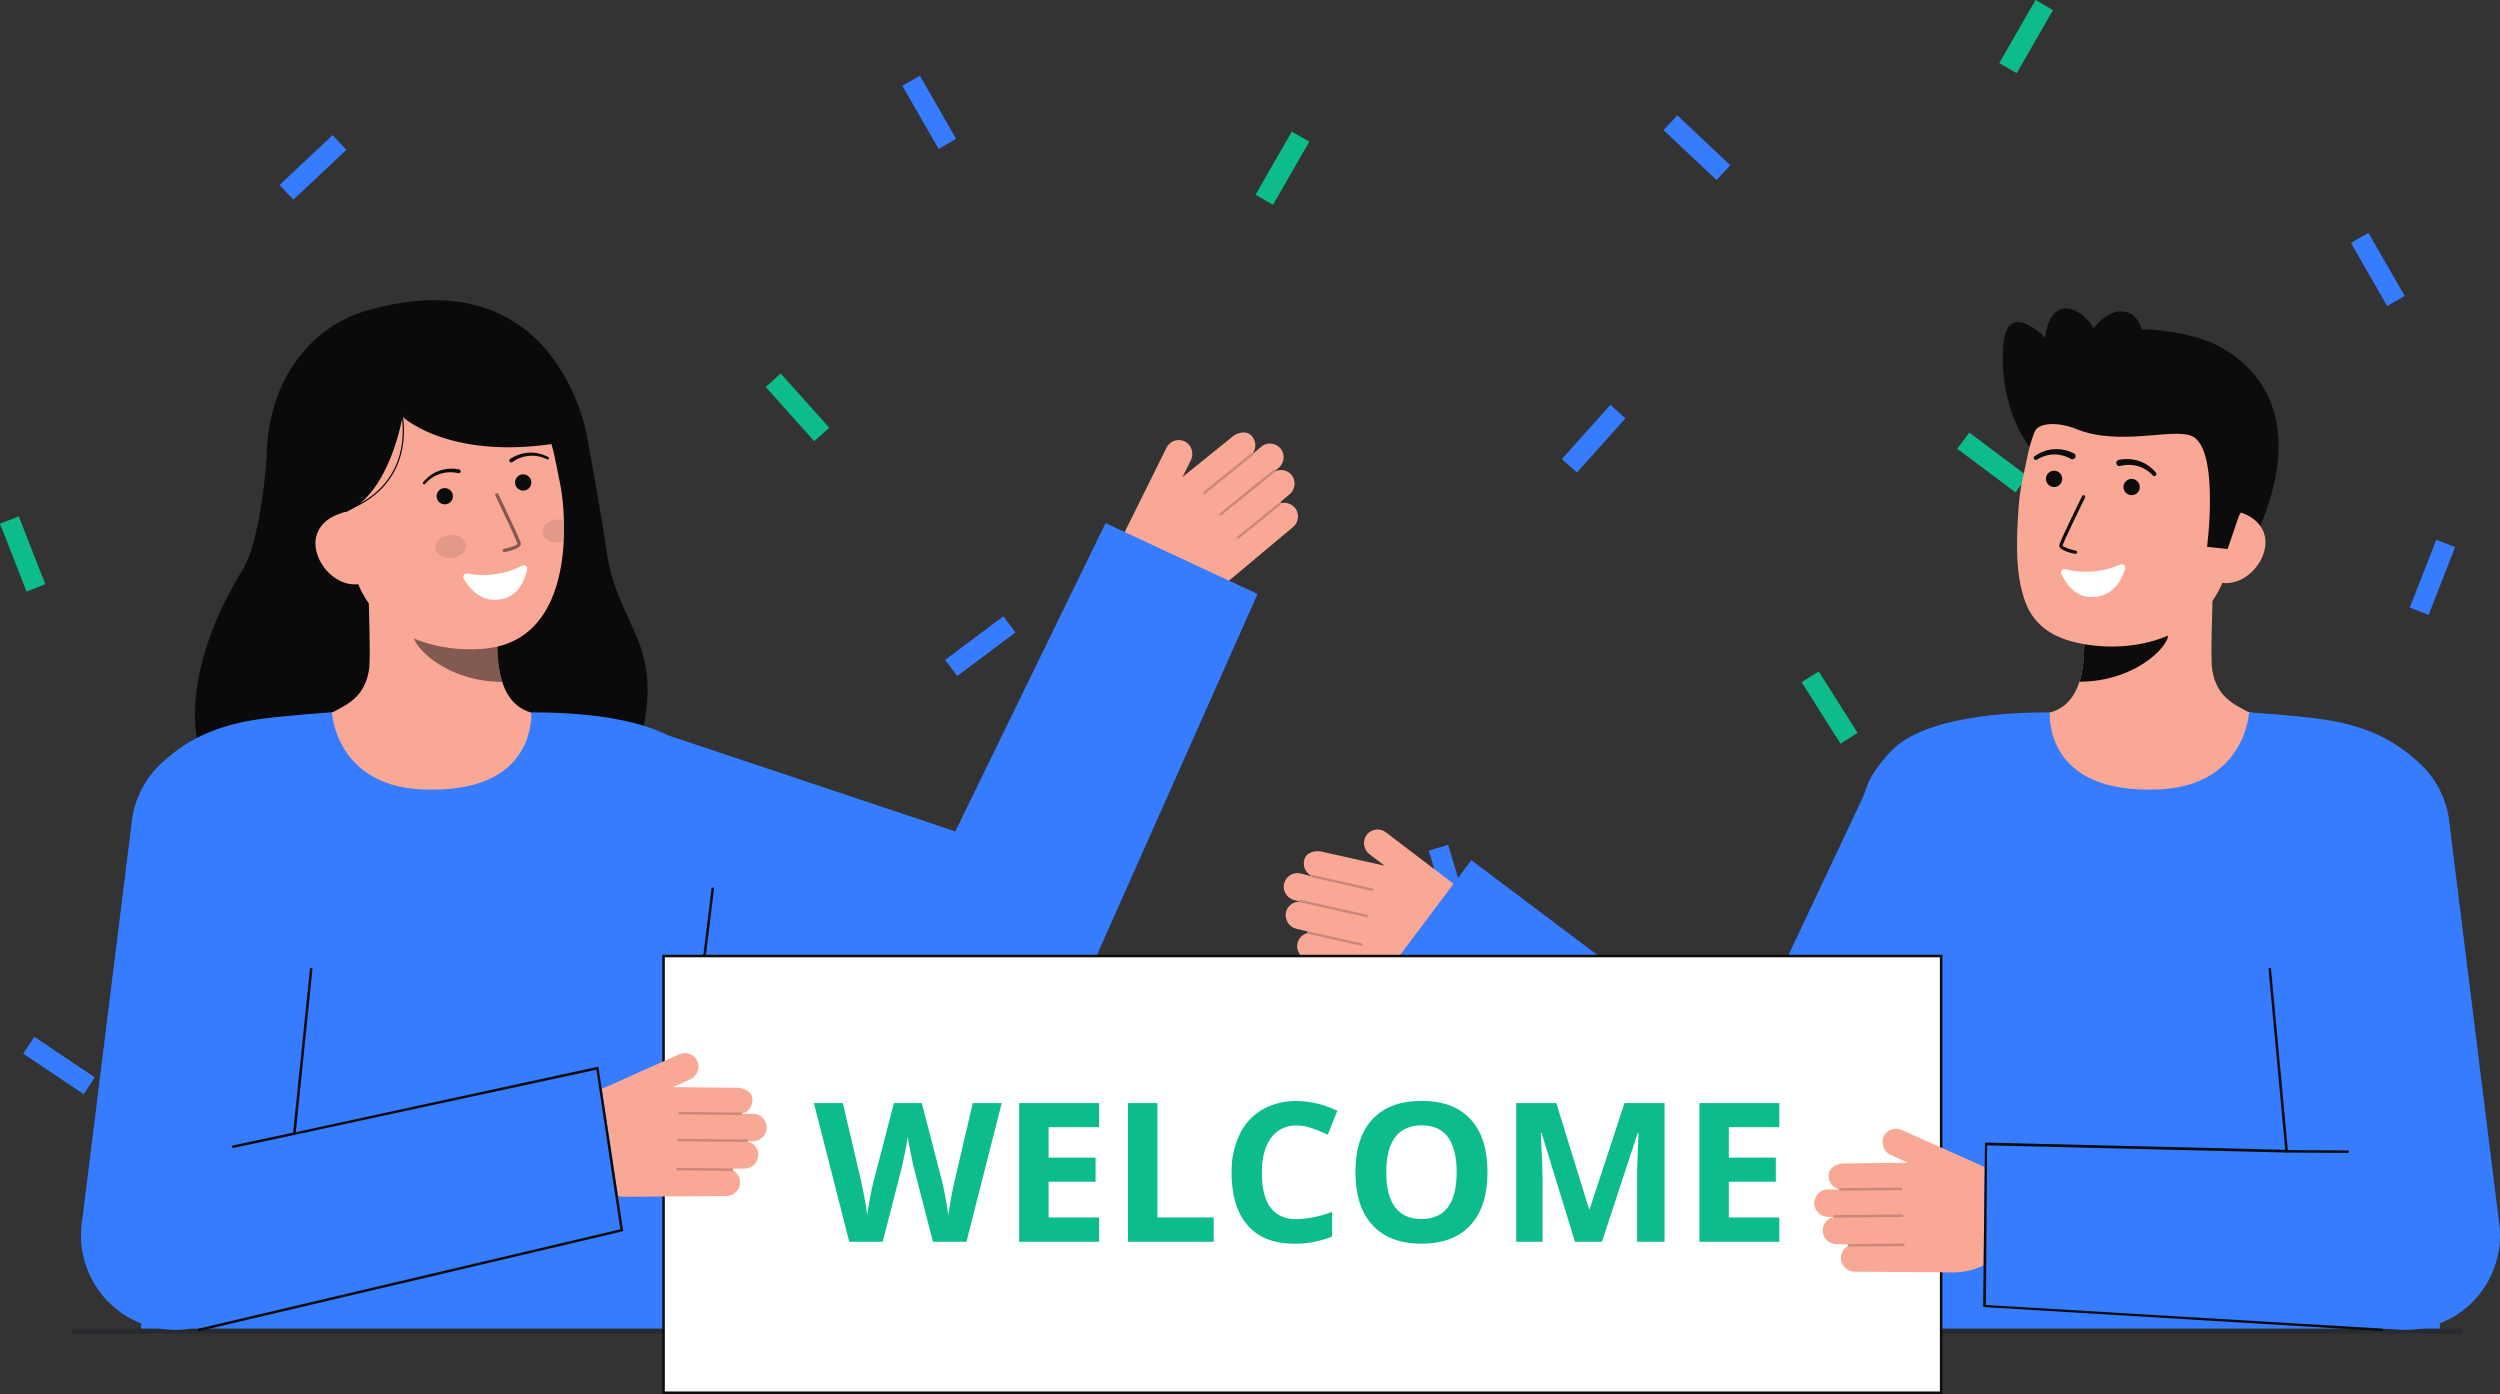 <svg id="Layer_1" data-name="Layer 1" xmlns="http://www.w3.org/2000/svg" viewBox="0 0 991.358 552.782">
  <rect x="0" y="0" width="991.358" height="552.782" fill="#333333" stroke="none"/>
  <g>
    <g>
      <rect x="950.137" y="224.945" width="28.869" height="8" transform="translate(400.187 1043.981) rotate(-68.651)" fill="#367cff"></rect>
      <rect x="312.242" y="147.099" width="8" height="28.869" transform="translate(-27.101 252.187) rotate(-41.848)" fill="#0cbc8b"></rect>
      <rect x="374.303" y="252.22" width="28.869" height="8.001" transform="translate(-76.002 284.203) rotate(-36.835)" fill="#367cff"></rect>
      <rect x="668.905" y="44.127" width="8" height="28.87" transform="translate(169.117 508.482) rotate(-46.741)" fill="#367cff"></rect>
      <rect x="494.098" y="62.701" width="28.87" height="8" transform="translate(197.253 474.327) rotate(-60.106)" fill="#0cbc8b"></rect>
      <rect x="721.516" y="266.128" width="8" height="28.869" transform="translate(-37.773 430.489) rotate(-32.254)" fill="#0cbc8b"></rect>
      <rect x="406.359" y="385.377" width="8" height="28.869" transform="translate(-135.422 225.548) rotate(-26.546)" fill="#0cbc8b"></rect>
      <rect x="288.032" y="328.136" width="28.869" height="7.999" transform="translate(-102.536 526.488) rotate(-73.312)" fill="#367cff"></rect>
      <rect x="779.383" y="410.686" width="28.869" height="8" transform="translate(-96.441 512.408) rotate(-33.846)" fill="#367cff"></rect>
      <rect x="789.007" y="10.508" width="28.869" height="8" transform="translate(390.446 703.829) rotate(-60.107)" fill="#0cbc8b"></rect>
      <rect x="4.98" y="205.226" width="8" height="28.869" transform="translate(-79.351 18.342) rotate(-21.349)" fill="#0cbc8b"></rect>
      <rect x="786.072" y="168.964" width="8.001" height="28.869" transform="translate(169.628 705.795) rotate(-53.165)" fill="#0cbc8b"></rect>
      <rect x="109.674" y="62.392" width="28.87" height="8" transform="translate(-11.774 103.092) rotate(-43.259)" fill="#367cff"></rect>
      <rect x="364.48" y="30.096" width="8" height="28.87" transform="translate(26.834 189.577) rotate(-29.894)" fill="#367cff"></rect>
      <rect x="63.111" y="354.619" width="28.869" height="8" transform="translate(-267.118 232.811) rotate(-57.746)" fill="#0cbc8b"></rect>
      <rect x="19.196" y="408.081" width="8" height="28.869" transform="matrix(0.557, -0.831, 0.831, 0.557, -340.637, 206.453)" fill="#367cff"></rect>
      <rect x="938.91" y="92.411" width="8" height="28.869" transform="translate(72.195 484.14) rotate(-29.893)" fill="#367cff"></rect>
    </g>
    <g>
      <rect x="617.522" y="169.962" width="28.869" height="8" transform="translate(80.756 528.658) rotate(-48.152)" fill="#367cff"></rect>
      <rect x="452.22" y="413.642" width="28.869" height="8" transform="translate(-115.515 648.446) rotate(-63.454)" fill="#0cbc8b"></rect>
      <rect x="570.547" y="335.531" width="7.999" height="28.869" transform="translate(-76.297 179.725) rotate(-16.688)" fill="#367cff"></rect>
      <g>
        <path d="M576.813,350.77l-27.267-20.727a5.422,5.422,0,0,0-7.871,1.434,5.61,5.61,0,0,0,1.535,7.365l5.847,4.444-24.8-5.536c-2.746-.664-6.542.279-7.083,3.409a5.419,5.419,0,0,0,2.845,6.116.388.388,0,0,0-.03.076.428.428,0,0,0,0,.062l-4.236-1.023a5.425,5.425,0,0,0-6.694,5.115,5.549,5.549,0,0,0,4.344,5.468l1.8.435a.519.519,0,0,0,.064.164,5.419,5.419,0,0,0-5.388,4.5,5.593,5.593,0,0,0,4.32,6.246l4.478,1.082a.5.5,0,0,0-.3.344.491.491,0,0,0,.027.277,5.424,5.424,0,0,0-4.02,5.209,5.546,5.546,0,0,0,4.348,5.333l37.774,9.126a27.3,27.3,0,0,0,28.6-10.639h0a18.008,18.008,0,0,0-3.744-24.823Z" fill="#FAA896"></path>
        <g opacity="0.2">
          <path d="M544.54,352.877a.5.5,0,0,1-.595.367l-23.58-5.3a.5.5,0,0,1,.22-.976l23.579,5.3a.5.5,0,0,1,.378.6Z" fill="#0c0c0c"></path>
        </g>
        <g opacity="0.2">
          <path d="M542.491,363.341a.5.5,0,0,1-.6.367l-26.315-5.91a.5.5,0,0,1-.378-.6.518.518,0,0,1,.6-.378l26.315,5.91a.5.5,0,0,1,.378.6Z" fill="#0c0c0c"></path>
        </g>
        <g opacity="0.2">
          <path d="M540.338,374.687a.5.5,0,0,1-.595.367l-20.991-4.714a.5.5,0,0,1,.219-.976l20.991,4.714a.5.5,0,0,1,.379.6Z" fill="#0c0c0c"></path>
        </g>
      </g>
      <g>
        <path d="M447.36,208.206l15.224-30.681a5.42,5.42,0,0,1,7.688-2.212,5.61,5.61,0,0,1,1.9,7.281l-3.265,6.579L488.666,173.2c2.166-1.815,5.985-2.656,7.86-.092a5.418,5.418,0,0,1,.167,6.743.4.4,0,0,1,.061.055.414.414,0,0,1,.029.055l3.341-2.8a5.425,5.425,0,0,1,8.269,1.609,5.55,5.55,0,0,1-1.463,6.829l-1.422,1.191a.47.47,0,0,1,.015.175,5.418,5.418,0,0,1,6.826,1.637,5.593,5.593,0,0,1-1.1,7.515l-3.531,2.957a.5.5,0,0,1,.424.174.5.5,0,0,1,.1.261,5.422,5.422,0,0,1,5.915,2.881,5.545,5.545,0,0,1-1.527,6.709l-29.79,24.954a27.291,27.291,0,0,1-30.348,3.171h0a18.009,18.009,0,0,1-7.672-23.9Z" fill="#FAA896"></path>
        <g opacity="0.2">
          <path d="M477.211,195.758a.5.5,0,0,0,.7.065l18.774-15.218a.5.5,0,0,0-.63-.777l-18.774,15.218a.5.5,0,0,0-.074.7Z" fill="#0c0c0c"></path>
        </g>
        <g opacity="0.2">
          <path d="M483.694,204.224a.5.5,0,0,0,.7.064l20.952-16.983a.5.5,0,0,0,.073-.7.517.517,0,0,0-.7-.074L483.76,203.511a.5.5,0,0,0-.074.7Z" fill="#0c0c0c"></path>
        </g>
        <g opacity="0.2">
          <path d="M490.663,213.432a.5.5,0,0,0,.7.065l16.713-13.547a.5.5,0,0,0-.63-.777L490.729,212.72a.5.5,0,0,0-.074.7Z" fill="#0c0c0c"></path>
        </g>
      </g>
      <g>
        <path d="M105.7,181.9s-2.147,32.215-9.394,43.9c-20.866,33.648-26.911,71.5-6.016,91.277s154.17,20.051,164.267-25.435c8.5-38.295-9.741-42.413-14.18-74-2.008-14.294-7.533-44.267-7.533-44.267" fill="#0a0a0a"></path>
        <path id="sk" d="M220.064,284.973c-.23-.03-2.783,42.331-51.994,38.638-34.068-2.553-46.215-38.7-46.995-38.7,3.673-.781,9.858-1.916,11.489-2.787,5.365-2.882,12-5.882,13.732-16.3,1-6-.695-36.722-.174-42.8L198.416,234.7c-.731,12.831-5.845,42.575,12.08,47.839C213.478,283.412,216.691,284.213,220.064,284.973Z" fill="#FAA896"></path>
        <path id="sh" d="M199.149,270.385a37.849,37.849,0,0,1-1.573-8.116,86.565,86.565,0,0,1,.342-18.877,57.329,57.329,0,0,1-28.9-12.663c-.971,3.586-6.312,19.256-4.833,22.664C166.978,259.836,180.111,270.385,199.149,270.385Z" fill="#0c0c0c" opacity="0.5"></path>
        <path d="M192.387,257.188c-20.618,2-47.294-6.252-52.82-33.709l-4.986-24.774c-5.526-27.456,4.415-52.616,30.266-57.819h0c25.852-5.2,49.654,13.165,55.18,40.622l2.208,10.968C224.355,203.011,229.172,253.628,192.387,257.188Z" fill="#FAA896"></path>
        <ellipse cx="178.745" cy="216.701" rx="6.187" ry="4.538" transform="translate(-24.416 22.704) rotate(-6.804)" fill="#0c0c0c" opacity="0.1"></ellipse>
        <path d="M215.133,211.259c.3,2.485,3.295,4.172,6.688,3.772a8.533,8.533,0,0,0,1.723-.391c.158-2.963.167-5.813.081-8.452a7.784,7.784,0,0,0-2.884-.169C217.348,206.419,214.839,208.764,215.133,211.259Z" fill="#0c0c0c" opacity="0.1"></path>
        <path d="M200.141,218.94a.433.433,0,0,0,.05-.008,29.031,29.031,0,0,0,3.1-.827c1.518-.508,3.5-1.342,3.228-2.715-.314-1.564-8-17.581-8.872-19.4a.666.666,0,1,0-1.2.576c3.277,6.821,8.555,18.036,8.767,19.089-.166.491-2.684,1.45-5.283,1.974a.665.665,0,0,0,.212,1.313Z" fill="#0c0c0c" opacity="0.5"></path>
        <path d="M113.954,207.6l23.176-4.527c17.507-7.321,22.474-37.832,22.474-37.832s21.606,20.577,73.244,8.134c0,0-11.217-72.086-87.465-50.2-24.585,7.055-42,32.115-39.41,65.307C107.788,211.736,113.954,207.6,113.954,207.6Z" fill="#0a0a0a"></path>
        <path d="M142.856,231.521c-7.856,1.581-15.916-5.542-17.5-13.4s3.916-13.47,11.772-15.052l5.108,4.45,7.373,22.641Z" fill="#FAA896"></path>
        <path d="M203.216,183.217a13.632,13.632,0,0,1,6.662-2.448,12,12,0,0,1,3.605.2,14.575,14.575,0,0,1,3.451,1.168l.034.016a.509.509,0,0,0,.433-.921,15.67,15.67,0,0,0-3.676-1.384,13.218,13.218,0,0,0-3.937-.349,15.006,15.006,0,0,0-7.5,2.5.764.764,0,1,0,.86,1.263l.018-.012Z" fill="#0c0c0c"></path>
        <path d="M182.045,186.143a14.991,14.991,0,0,0-7.888.557,13.227,13.227,0,0,0-3.5,1.829,15.641,15.641,0,0,0-2.866,2.686.509.509,0,0,0,.752.685l.027-.028a14.554,14.554,0,0,1,2.74-2.4,12.011,12.011,0,0,1,3.254-1.563,13.625,13.625,0,0,1,7.092-.29l.058.015a.764.764,0,0,0,.36-1.486Z" fill="#0c0c0c"></path>
        <path d="M137.146,202.691c15.579-5.8,20.749-16.558,22.341-24.564a39.041,39.041,0,0,0-.283-16.135l-.482.133a38.523,38.523,0,0,1,.272,15.923c-1.572,7.875-6.668,18.461-22.023,24.176Z" fill="#0c0c0c"></path>
      </g>
      <path d="M260.143,290.012,408.07,339.459l-43.431,19.305L438.4,207.444l60.283,28.094-68.437,153.8a35.454,35.454,0,0,1-41.961,19.723l-1.471-.417-150.166-42.16Z" fill="#367cff"></path>
      <path id="b_1_b" d="M167.152,313.021c-34.092-1.607-35.527-30.543-35.527-30.543s-16.892,1.092-28.121,2.611c-18.384,2.487-30.512,8.721-40.164,18.372-8.978,8.979-14.444,18.693-8.66,80.711,4.188,44.906,1.241,143.679,1.241,143.679h207.75s14.507-142.7,16.227-162.911c3.282-38.589,12.555-47.108-6.233-66.986-13.625-14.416-48.8-15.476-62.958-15.474C210.476,282.48,213.58,315.21,167.152,313.021Z" fill="#367cff"></path>
      <path d="M207.052,224.352a33.807,33.807,0,0,1-21.721,3.061,1.37,1.37,0,0,0-1.451,2.01c2.2,3.876,7.418,10.5,16.37,7.8,5.78-1.744,7.965-7.69,8.775-11.369A1.368,1.368,0,0,0,207.052,224.352Z" fill="#fff"></path>
      <circle cx="207.471" cy="191.323" r="3.237" fill="#0c0c0c"></circle>
      <circle cx="176.367" cy="196.768" r="3.237" fill="#0c0c0c"></circle>
      <path d="M279.436,379a.454.454,0,0,1-.063,0,.5.5,0,0,1-.434-.557l3.217-26.078a.49.49,0,0,1,.557-.434.5.5,0,0,1,.435.558l-3.217,26.077A.5.5,0,0,1,279.436,379Z" fill="#0c0c0c"></path>
      <g>
        <path d="M805.3,177.778s-12.392-13.917-10.955-39.98c1.113-20.18,16.679-3.86,16.679-3.86s.943-14.523,10.967-11.065,12.839,19.472,12.839,19.472" fill="#0c0c0c"></path>
        <path d="M874.946,135.149s50.054,15.679,17.75,81.3l-4.586-.6-9.31-1.215" fill="#0c0c0c"></path>
        <path id="sk-2" data-name="sk" d="M803.741,284.867c.23-.03,2.774,42.19,51.822,38.51,33.955-2.544,46.062-38.569,46.84-38.569-3.661-.779-9.826-1.91-11.452-2.778-5.347-2.873-11.962-5.862-13.686-16.245-.993-5.985.692-36.6.174-42.656l-52.122,11.633c.729,12.788,5.826,42.434-12.04,47.681C810.305,283.311,807.1,284.109,803.741,284.867Z" fill="#FAA896"></path>
        <path id="sh-2" data-name="sh" d="M824.587,270.328a37.737,37.737,0,0,0,1.567-8.09,86.189,86.189,0,0,0-.34-18.815,57.145,57.145,0,0,0,28.807-12.62c.967,3.574,6.29,19.192,4.816,22.589C856.652,259.813,843.561,270.328,824.587,270.328Z" fill="#0c0c0c" opacity="1"></path>
        <path d="M830.837,256.03c20.526,2.211,47.2-5.72,53.007-33.024l5.237-24.637c5.8-27.3-3.831-52.487-29.54-57.952h0c-25.708-5.465-49.629,12.585-55.433,39.889l-2.319,10.907a84.316,84.316,0,0,0-1.418,11.386c-.639,10.1-1.571,25.465,3.09,36.913C807.86,250.32,817.723,254.617,830.837,256.03Z" fill="#FAA896"></path>
        <circle cx="814.532" cy="189.891" r="3.237" fill="#0c0c0c"></circle>
        <circle cx="845.276" cy="193.128" r="3.237" fill="#0c0c0c"></circle>
        <path d="M880.478,230.985c7.813,1.661,15.923-5.351,17.584-13.164s-3.757-13.467-11.569-15.128l-5.139,4.379-7.593,22.485Z" fill="#FAA896"></path>
        <g>
          <g>
            <path d="M875.2,216.846s5.076-39.261-6.193-43.994c-7.5-3.152-28.685,4.162-45.588-2.691-7.394-3-15.071-2.55-16.537.933-.581,1.379-1.251-20.235,13.912-33.515,12.072-10.574,44.138-7.847,57.591-.909,37.25,19.209,9.388,68.051,9.388,68.051l-4.424,13Z" fill="#0c0c0c"></path>
            <g opacity="1">
              <path d="M822.953,219.655l-.051-.008c-2.519-.529-6.685-1.7-6.292-3.581.329-1.561,8.139-17.519,9.03-19.333a.655.655,0,0,1,1.177.577c-3.465,7.066-8.7,17.964-8.924,19.025.155.5,2.67,1.481,5.277,2.028a.656.656,0,0,1-.217,1.292Z" fill="#0c0c0c"></path>
            </g>
            <path d="M822.372,179.765a15.422,15.422,0,0,0-8.007-1.617,13.621,13.621,0,0,0-3.971.857,15.951,15.951,0,0,0-3.557,1.872.832.832,0,0,0,.872,1.417l.058-.033a14.185,14.185,0,0,1,3.231-1.48,11.613,11.613,0,0,1,3.459-.551,13.17,13.17,0,0,1,6.634,1.681l.076.045a1.251,1.251,0,1,0,1.266-2.158Z" fill="#0c0c0c"></path>
            <path d="M840.881,184.768a13.179,13.179,0,0,1,6.844.079,11.657,11.657,0,0,1,3.2,1.421,14.223,14.223,0,0,1,2.742,2.261l.045.045a.833.833,0,0,0,1.209-1.144,15.983,15.983,0,0,0-2.956-2.723,13.651,13.651,0,0,0-3.618-1.848,15.431,15.431,0,0,0-8.153-.5,1.251,1.251,0,0,0,.533,2.445l.064-.016Z" fill="#0c0c0c"></path>
          </g>
          <path d="M818.992,225.712a33.8,33.8,0,0,0,21.855-1.876,1.37,1.37,0,0,1,1.864,1.634c-1.279,4.271-4.88,11.9-14.209,11.268-6.024-.406-9.484-5.713-11.1-9.117A1.369,1.369,0,0,1,818.992,225.712Z" fill="#fff"></path>
        </g>
        <ellipse cx="837.863" cy="138.887" rx="16.095" ry="10.935" transform="translate(381.712 855.288) rotate(-66.926)" fill="#0c0c0c"></ellipse>
      </g>
      <path id="b_1_b-2" data-name="b_1_b" d="M856.326,313.021c34.091-1.607,35.526-30.543,35.526-30.543s16.892,1.092,28.122,2.611c18.384,2.487,30.512,8.721,40.163,18.372,8.979,8.979,14.444,18.693,8.66,80.711-4.188,44.906-1.24,143.679-1.24,143.679H759.807S745.3,385.155,743.58,364.94c-3.283-38.589-12.555-47.108,6.232-66.986,13.625-14.416,48.8-15.476,62.959-15.474C813,282.48,809.9,315.21,856.326,313.021Z" fill="#367cff"></path>
      <path d="M743.089,306.891,689.376,420.763,583.451,341.107l-42.072,55.946L681.64,502.529a38.26,38.26,0,0,0,3.926,2.56,34.981,34.981,0,0,0,47.616-13.42l.608-1.083,81.947-146.269Z" fill="#367cff"></path>
      <path d="M975.528,528.851H29.445a1,1,0,0,1,0-2H975.528a1,1,0,0,1,0,2Z" fill="#292a2e"></path>
      <g>
        <rect x="263.129" y="379.11" width="506.619" height="173.171" fill="#fff"></rect>
        <path d="M770.247,552.782H262.629V378.61H770.247Zm-506.618-1H769.247V379.61H263.629Z" fill="#0c0c0c"></path>
      </g>
      <g>
        <path d="M238.113,432.034l31.273-13.967a5.421,5.421,0,0,1,7.337,3.19,5.608,5.608,0,0,1-3.173,6.821l-6.706,3,25.411.262c2.826-.021,6.306,1.762,6.12,4.933a5.418,5.418,0,0,1-4.164,5.307.369.369,0,0,1,.012.081.442.442,0,0,1-.013.061l4.358-.031a5.425,5.425,0,0,1,5.352,6.5,5.548,5.548,0,0,1-5.476,4.335l-1.854.013a.5.5,0,0,1-.1.145,5.418,5.418,0,0,1,4.221,5.608,5.593,5.593,0,0,1-5.629,5.1l-4.606.033a.506.506,0,0,1,.216.4.492.492,0,0,1-.09.263,5.424,5.424,0,0,1,2.727,5.988,5.545,5.545,0,0,1-5.448,4.2l-38.86.277A27.293,27.293,0,0,1,223.6,457.679h0a18.009,18.009,0,0,1,9.3-23.317Z" fill="#FAA896"></path>
        <g opacity="0.2">
          <path d="M269.057,441.441a.5.5,0,0,0,.5.493l24.166.217a.5.5,0,0,0,.009-1l-24.166-.218a.5.5,0,0,0-.5.5Z" fill="#0c0c0c"></path>
        </g>
        <g opacity="0.2">
          <path d="M268.667,452.1a.5.5,0,0,0,.5.493l26.969.243a.5.5,0,0,0,.5-.5.518.518,0,0,0-.5-.5l-26.969-.243a.5.5,0,0,0-.505.5Z" fill="#0c0c0c"></path>
        </g>
        <g opacity="0.2">
          <path d="M268.178,463.634a.5.5,0,0,0,.5.493l21.513.194a.5.5,0,0,0,.009-1l-21.513-.194a.5.5,0,0,0-.5.5Z" fill="#0c0c0c"></path>
        </g>
      </g>
      <path id="b_4_b" d="M247.064,487.717,73.677,527.132a37.5,37.5,0,0,1-41.038-43.5l19.842-159.6a37.5,37.5,0,1,1,73.961,12.444l-9.555,114.235,120.464-27.262Z" fill="#367cff"></path>
      <g id="b_4_st">
        <path d="M92.51,455.2a.5.5,0,0,1-.073-.994l24.161-5.159a.493.493,0,0,1,.568.42.5.5,0,0,1-.42.568l-24.161,5.159A.474.474,0,0,1,92.51,455.2Z" fill="#0c0c0c"></path>
      </g>
      <g id="b_4_st-2" data-name="b_4_st">
        <path d="M78.879,527.851a.5.5,0,0,1-.065-1l167.162-39.371-9.472-63.3-119.745,25.85a.508.508,0,0,1-.425-.148.5.5,0,0,1-.134-.431l6.717-65.27a.493.493,0,0,1,.576-.41.5.5,0,0,1,.41.576l-6.6,64.6,119.434-25.87a.5.5,0,0,1,.385.05.505.505,0,0,1,.233.311l9.713,64.273a.5.5,0,0,1-.353.6L78.944,527.847A.482.482,0,0,1,78.879,527.851Z" fill="#0c0c0c"></path>
      </g>
      <g>
        <path d="M785.364,462.034l-31.273-13.967a5.42,5.42,0,0,0-7.336,3.19,5.607,5.607,0,0,0,3.173,6.821l6.706,3-25.412.262c-2.825-.021-6.306,1.762-6.119,4.933a5.417,5.417,0,0,0,4.164,5.307.37.37,0,0,0-.013.081.442.442,0,0,0,.013.061l-4.357-.031a5.425,5.425,0,0,0-5.353,6.5,5.55,5.55,0,0,0,5.476,4.335l1.855.013a.518.518,0,0,0,.1.145,5.418,5.418,0,0,0-4.221,5.608,5.594,5.594,0,0,0,5.63,5.1l4.606.033a.5.5,0,0,0-.216.4.482.482,0,0,0,.089.263,5.425,5.425,0,0,0-2.727,5.988,5.545,5.545,0,0,0,5.449,4.2l38.86.277a27.292,27.292,0,0,0,25.421-16.877h0a18.009,18.009,0,0,0-9.3-23.317Z" fill="#FAA896"></path>
        <g opacity="0.2">
          <path d="M754.42,471.441a.5.5,0,0,1-.5.493l-24.166.217a.5.5,0,1,1-.009-1l24.166-.218a.5.5,0,0,1,.5.5Z" fill="#0c0c0c"></path>
        </g>
        <g opacity="0.2">
          <path d="M754.81,482.1a.5.5,0,0,1-.495.493l-26.97.243a.5.5,0,0,1-.5-.5.517.517,0,0,1,.5-.5l26.969-.243a.5.5,0,0,1,.5.5Z" fill="#0c0c0c"></path>
        </g>
        <g opacity="0.2">
          <path d="M755.3,493.634a.5.5,0,0,1-.5.493l-21.513.194a.5.5,0,1,1-.009-1l21.513-.194a.5.5,0,0,1,.5.5Z" fill="#0c0c0c"></path>
        </g>
      </g>
      <path id="b_4_b-2" data-name="b_4_b" d="M786.413,517.717,949.8,527.132a37.5,37.5,0,0,0,41.038-43.5L971,324.027a37.5,37.5,0,1,0-73.961,12.444l9.555,121.235-119.464-4.262Z" fill="#367cff"></path>
      <g id="b_4_st-3" data-name="b_4_st">
        <path d="M930.967,457.2a.5.5,0,0,0,.074-.994l-24.161-.159a.494.494,0,0,0-.569.42.5.5,0,0,0,.421.568l24.161.159A.471.471,0,0,0,930.967,457.2Z" fill="#0c0c0c"></path>
      </g>
      <g id="b_4_st-4" data-name="b_4_st">
        <path d="M944.6,527.851a.5.5,0,0,0,.064-1L787.5,517.484l.471-63.3,118.745,2.85a.507.507,0,0,0,.425-.148.5.5,0,0,0,.134-.431l-6.716-72.27a.494.494,0,0,0-.576-.41.5.5,0,0,0-.411.576l6.605,71.6-118.434-2.87a.5.5,0,0,0-.385.05.505.505,0,0,0-.233.311l-.714,64.273a.5.5,0,0,0,.353.6l157.767,9.526A.487.487,0,0,0,944.6,527.851Z" fill="#0c0c0c"></path>
      </g>
      <g>
        <path d="M383.238,492.416h-13.28l-7.449-28.894q-.414-1.542-1.41-6.376t-1.148-6.49q-.225,2.031-1.129,6.527t-1.391,6.415l-7.412,28.818H336.777l-14.034-55h11.475l7.035,30.022q1.844,8.315,2.671,14.409.225-2.145,1.035-6.64t1.524-6.979l8.013-30.812h11.023l8.013,30.812q.526,2.07,1.317,6.32t1.2,7.3q.376-2.934,1.2-7.318t1.5-7.091l7-30.022h11.475Z" fill="#0cbc8b"></path>
        <path d="M435.833,492.416H404.155v-55h31.678v9.556H415.819v12.076h18.623V468.6H415.819v14.184h20.014Z" fill="#0cbc8b"></path>
        <path d="M447.307,492.416v-55H458.97v45.372h22.309v9.631Z" fill="#0cbc8b"></path>
        <path d="M514.2,446.329A11.886,11.886,0,0,0,504,451.276q-3.612,4.948-3.611,13.789,0,18.4,13.806,18.4a43.631,43.631,0,0,0,14.034-2.9v9.781a38.956,38.956,0,0,1-15.124,2.822q-12,0-18.36-7.28t-6.358-20.9a34.119,34.119,0,0,1,3.123-15.029,22.563,22.563,0,0,1,8.973-9.895,26.546,26.546,0,0,1,13.712-3.442,37.023,37.023,0,0,1,16.1,3.875l-3.763,9.481a62.475,62.475,0,0,0-6.207-2.559A18.53,18.53,0,0,0,514.2,446.329Z" fill="#0cbc8b"></path>
        <path d="M589.855,464.839q0,13.656-6.772,20.993t-19.413,7.336q-12.64,0-19.412-7.336t-6.772-21.068q0-13.733,6.791-20.974t19.468-7.243q12.678,0,19.395,7.3T589.855,464.839Zm-40.142,0q0,9.217,3.5,13.882t10.458,4.665q13.959,0,13.958-18.547,0-18.585-13.883-18.585-6.959,0-10.5,4.684T549.713,464.839Z" fill="#0cbc8b"></path>
        <path d="M624.542,492.416,611.3,449.264h-.339q.714,13.168.715,17.569v25.583H601.254v-55h15.877l13.017,42.061h.225l13.808-42.061h15.876v55H649.185V466.381q0-1.842.055-4.251t.508-12.791h-.338l-14.183,43.077Z" fill="#0cbc8b"></path>
        <path d="M705.579,492.416H673.9v-55h31.677v9.556H685.565v12.076h18.623V468.6H685.565v14.184h20.014Z" fill="#0cbc8b"></path>
      </g>
    </g>
  </g>
</svg>